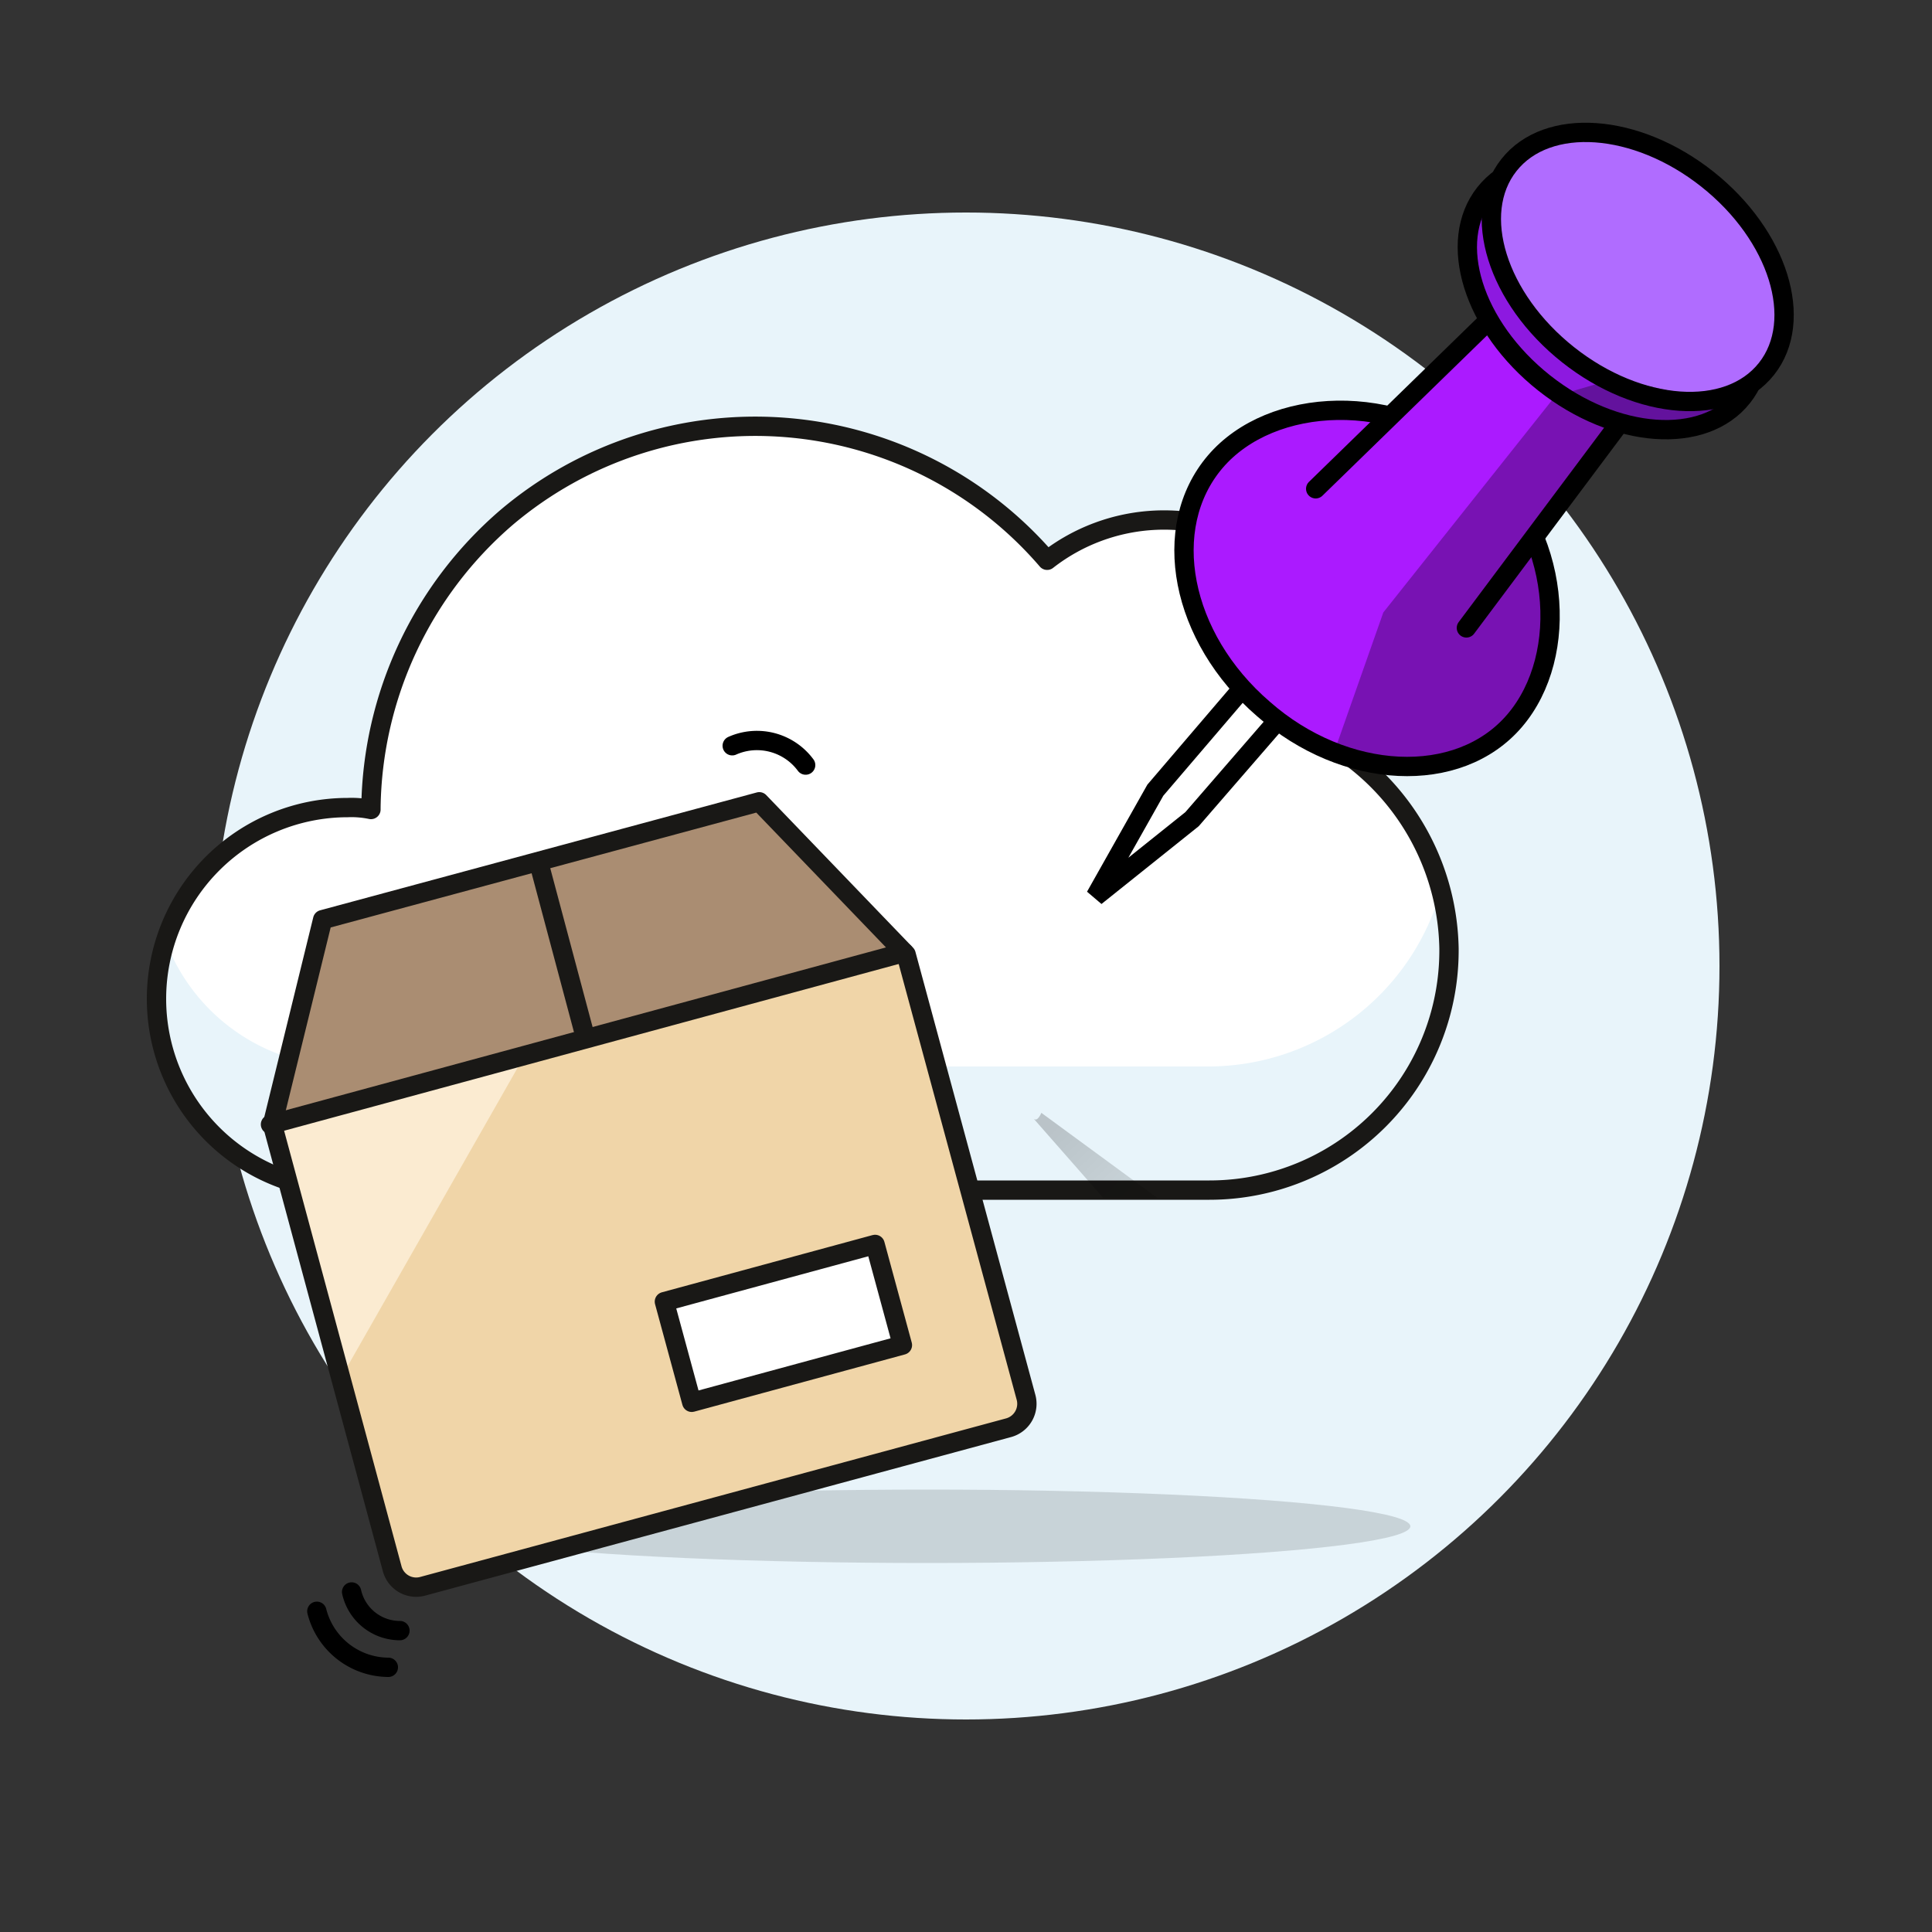 <svg xmlns="http://www.w3.org/2000/svg" xmlns:xlink="http://www.w3.org/1999/xlink" viewBox="0 0 100 100">
  <rect x="0" y="0" width="100" height="100" fill="#333333" stroke="none"/>
  <defs>
    <style>
      .a {
        fill: #e8f4fa;
      }

      .b {
        fill: #191816;
        opacity: 0.15;
      }

      .b, .g, .i, .p {
        isolation: isolate;
      }

      .c, .h, .j {
        fill: #fff;
      }

      .d, .m {
        fill: none;
      }

      .d, .h {
        stroke: #191816;
        stroke-linejoin: round;
      }

      .d, .h, .m {
        stroke-linecap: round;
      }

      .e {
        fill: #aa8d72;
      }

      .f {
        fill: #f0d5a8;
      }

      .g {
        fill: #fff5e3;
        opacity: 0.7;
      }

      .i {
        opacity: 0.2;
        fill: url(#a);
      }

      .j, .k, .m, .n, .o {
        stroke: #000;
      }

      .k, .l {
        fill: #ab1aff;
      }

      .n {
        fill: #8d19e0;
      }

      .o {
        fill: #b06cff;
      }

      .p {
        opacity: 0.3;
      }
    </style>
    <linearGradient id="a" x1="-661.467" y1="79.952" x2="-663.912" y2="81.732" gradientTransform="matrix(6.4, 0, 0, -4.4, 4302.9, 418.6)" gradientUnits="userSpaceOnUse">
      <stop offset="0.001" stop-opacity="0"/>
      <stop offset="1"/>
    </linearGradient>
  </defs>
  <title>Artboard 1</title>
  <circle class="a" cx="50" cy="50" r="39"/>
  <ellipse class="b" cx="48" cy="79" rx="25" ry="1.9"/>
  <g>
    <path class="c" d="M69.8,39.1A9.832,9.832,0,0,0,54.2,29a19.919,19.919,0,0,0-28-2.2,20.148,20.148,0,0,0-7,15v.1a4.869,4.869,0,0,0-1.2-.1,9.9,9.9,0,0,0,0,19.8H62.6A12.398,12.398,0,0,0,75,49.2h0v-.1A12.643,12.643,0,0,0,69.8,39.1Z"/>
    <path class="a" d="M62.6,55.2H17.9a10.013,10.013,0,0,1-9.4-6.7A8.591,8.591,0,0,0,8,51.7a9.968,9.968,0,0,0,9.8,9.9H62.6A12.398,12.398,0,0,0,75,49.2h0a11.235,11.235,0,0,0-.4-3.2A12.512,12.512,0,0,1,62.6,55.2Z"/>
    <path class="d" d="M69.8,39.1A9.832,9.832,0,0,0,54.2,29a19.919,19.919,0,0,0-28-2.2,20.148,20.148,0,0,0-7,15v.1a4.869,4.869,0,0,0-1.2-.1,9.9,9.9,0,0,0,0,19.8H62.6A12.398,12.398,0,0,0,75,49.2h0v-.1A12.643,12.643,0,0,0,69.8,39.1Z"/>
  </g>
  <g>
    <polygon class="e" points="14.1 58.1 16.4 47.7 39.1 41.5 46.8 49.4 14.1 58.1"/>
    <path class="f" d="M15.2,57.6l30.3-8.3a1.284,1.284,0,0,1,1.6.9h0l6,22a1.284,1.284,0,0,1-.9,1.6h0L21.9,82a1.284,1.284,0,0,1-1.6-.9h0l-6-22C14,58.5,14.5,57.8,15.2,57.6Z"/>
    <path class="g" d="M17.6,71.4l9.8-17.2L15.5,57.5a1.791,1.791,0,0,0-1.2,2.1Z"/>
    <path class="d" d="M39.3,41.5l7.6,7.9,6.2,22.9a1.284,1.284,0,0,1-.9,1.6h0L21.9,82.1a1.284,1.284,0,0,1-1.6-.9h0l-6.2-23,2.6-10.6Z"/>
    <rect class="h" x="34.899" y="65.797" width="11.3" height="5.4" transform="translate(-16.536 13.023) rotate(-15.195)"/>
    <line class="d" x1="14" y1="58.2" x2="46.8" y2="49.3"/>
    <line class="d" x1="27.9" y1="44.7" x2="30.3" y2="53.7"/>
  </g>
  <path class="i" d="M53.9,57.6s-.2.5-.4.3L57.1,62h2.8Z"/>
  <g>
    <polygon class="j" points="65.1 34.7 59.8 40.9 56.7 46.4 61.7 42.4 66.9 36.4 65.1 34.7"/>
    <path class="k" d="M78.4,37.3c-2.9,3.4-8.8,3.1-13-.6C61.1,33,60,27.3,62.9,23.9s9.4-3.7,13.7,0C80.8,27.5,81.3,33.9,78.4,37.3Z"/>
    <polygon class="l" points="66.1 27.2 79.8 14 85.9 19.2 74.2 34.6 66.1 27.2"/>
    <line class="m" x1="79.6" y1="14.1" x2="68.1" y2="25.3"/>
    <line class="m" x1="85.7" y1="19.4" x2="75.9" y2="32.5"/>
    <ellipse class="n" cx="83.525" cy="15.275" rx="5.8" ry="8.5" transform="translate(19.711 71.288) rotate(-51.639)"/>
    <ellipse class="o" cx="84.768" cy="13.817" rx="5.8" ry="8.5" transform="translate(21.326 71.71) rotate(-51.639)"/>
    <path class="p" d="M80.5,20.5,71.6,31.7l-2.5,7.1s7.2,2.8,10.2-3a8.53,8.53,0,0,0,0-8.2L83.5,22l4.8-.1.7-1.1-5.4-1.2Z"/>
  </g>
  <path class="m" d="M18.2,82.4a2.56,2.56,0,0,0,2.5,2"/>
  <path class="m" d="M16.4,83.4a3.844,3.844,0,0,0,3.7,2.9"/>
  <path class="m" d="M41.7,39.6a3.138,3.138,0,0,0-3.8-1"/>
</svg>
